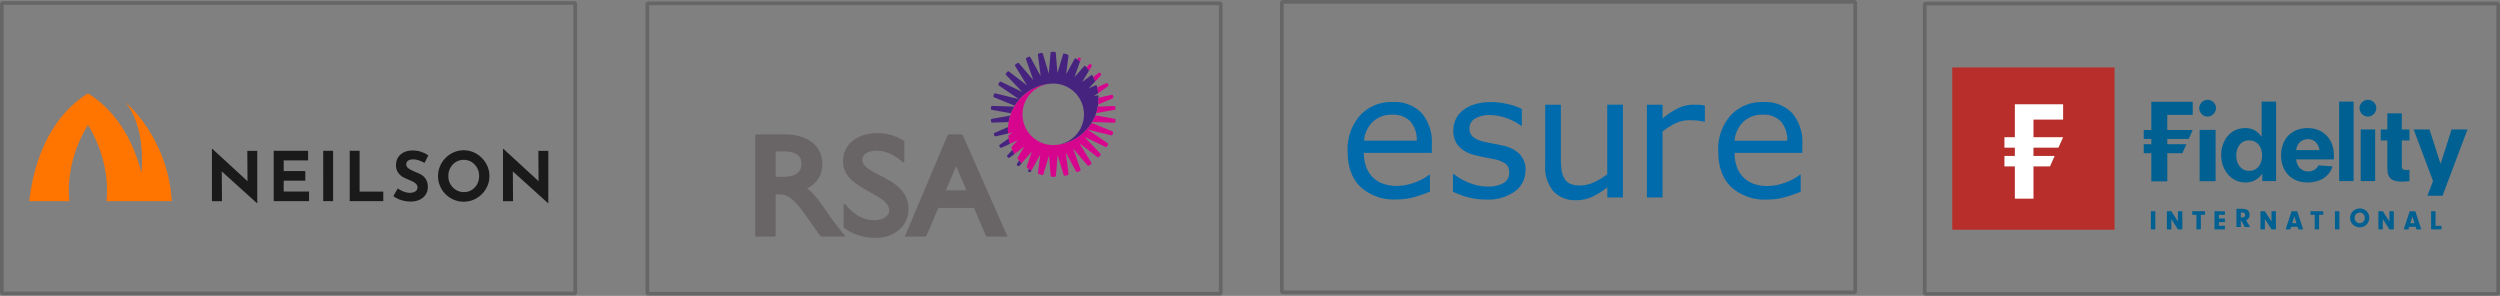 <?xml version="1.0" encoding="UTF-8" standalone="no"?>
<svg
   version="1.1"
   viewBox="0 0 334.639 39.602"
   fill="none"
   stroke="none"
   stroke-linecap="square"
   stroke-miterlimit="10"
   id="svg5"
   sodipodi:docname="the-unit.svg"
   xml:space="preserve"
   width="334.639"
   height="39.602"
   inkscape:version="1.4 (e7c3feb1, 2024-10-09)"
   xmlns:inkscape="http://www.inkscape.org/namespaces/inkscape"
   xmlns:sodipodi="http://sodipodi.sourceforge.net/DTD/sodipodi-0.dtd"
   xmlns="http://www.w3.org/2000/svg"
   xmlns:svg="http://www.w3.org/2000/svg"><rect x="0" y="0" width="334.639" height="39.602" fill="#808080" stroke="none"/><defs
     id="defs5"><linearGradient
       id="swatch9"
       inkscape:swatch="solid"><stop
         style="stop-color:#000000;stop-opacity:1;"
         offset="0"
         id="stop9" /></linearGradient><clipPath
       id="clipPath2458"><path
         d="M 0,0 H 595.276 V 841.89 H 0 Z"
         id="path2460" /></clipPath><clipPath
       id="clipPath2466"><path
         d="M 431.68,746.748 H 559.843 V 812.89 H 431.68 Z"
         id="path2468" /></clipPath><clipPath
       id="clipPath2476"><path
         d="m 434.91,748.318 h 115.935 v 59.856 H 434.91 Z"
         id="path2478" /></clipPath><clipPath
       id="clipPath2496"><path
         d="M 0,-9.921 H 609.449 V 485.843 H 0 Z"
         id="path2498" /></clipPath><clipPath
       id="clipPath2504"><path
         d="m -23.798,-9.696 c 0,0 1.429,0.677 1.805,0.828 0.376,0.15 1.203,0.601 1.203,0.601 0,0 1.128,1.354 2.03,1.73 0.902,0.376 3.309,1.278 3.459,1.654 0.15,0.376 1.955,1.353 2.632,1.729 0.677,0.376 2.481,1.279 2.481,1.279 0,0 0.903,1.128 1.805,1.579 0.902,0.451 2.707,1.654 2.707,1.654 0,0 1.504,1.354 2.406,1.805 0.903,0.451 1.805,0.902 1.805,0.902 0,0 2.105,1.73 2.932,2.256 0.828,0.526 2.482,1.128 2.482,1.128 0,0 1.429,1.579 2.181,1.955 0.752,0.376 1.879,0.978 1.879,0.978 0,0 1.053,0.752 1.354,0.902 0.301,0.15 1.128,0.827 1.504,1.203 0.376,0.376 1.353,0.827 1.353,0.827 0,0 0.978,0.677 1.429,0.903 0.451,0.225 1.203,0.752 1.203,0.752 0,0 0.677,0.902 1.504,1.428 0.827,0.527 1.579,0.978 1.579,0.978 0,0 1.579,0.977 1.88,1.128 0.301,0.15 0.677,0.752 1.354,1.128 0.676,0.376 1.729,0.827 1.729,0.827 0,0 0.827,0.827 1.504,1.278 0.677,0.451 1.128,0.752 1.128,0.752 0,0 0.752,0.827 1.278,1.128 0.527,0.301 0.978,0.526 0.978,0.526 0,0 0.977,0.827 1.504,1.128 0.526,0.301 1.203,0.677 1.203,0.677 0,0 0.376,0.526 1.203,1.053 0.827,0.526 1.203,0.677 1.203,0.677 0,0 0.827,1.127 1.805,1.729 0.977,0.602 1.428,0.827 1.428,0.827 0,0 0.828,0.827 1.504,1.203 0.677,0.376 1.279,0.602 1.279,0.602 0,0 1.804,1.504 2.255,1.88 0.452,0.376 0.903,1.053 1.504,1.353 0.602,0.301 1.354,0.602 1.354,0.602 0,0 1.128,0.977 1.805,1.429 0.676,0.451 0.977,0.676 0.977,0.676 0,0 1.128,1.053 1.805,1.429 0.677,0.376 1.654,0.978 1.654,0.978 0,0 0.226,0.752 0.827,0.977 0.602,0.226 0.677,0.301 0.677,0.301 0,0 1.278,1.353 2.105,1.88 0.828,0.526 2.106,1.429 2.106,1.429 0,0 0.827,0.676 1.128,0.902 0.301,0.225 0.752,0.601 0.752,0.601 0,0 0.451,0.903 2.03,2.031 1.579,1.128 2.632,1.729 2.632,1.729 0,0 1.729,1.88 2.481,2.707 0.752,0.827 1.579,1.579 2.482,2.181 0.902,0.601 1.729,0.977 1.729,0.977 0,0 1.579,2.106 2.858,3.234 1.278,1.128 2.932,1.654 2.932,1.654 0,0 1.73,2.331 2.782,3.083 1.053,0.752 3.008,1.579 3.008,1.579 0,0 1.579,2.106 2.557,2.858 0.977,0.752 2.932,1.804 2.932,1.804 0,0 2.031,2.557 3.083,3.384 1.053,0.827 2.933,1.655 2.933,1.655 0,0 1.654,1.804 2.482,2.556 0.827,0.752 2.556,1.579 2.556,1.579 0,0 1.579,1.955 2.632,2.858 1.053,0.902 3.008,2.03 3.008,2.03 0,0 1.278,2.181 2.481,3.158 1.203,0.978 3.158,1.88 3.158,1.88 0,0 1.354,2.256 2.858,3.534 1.504,1.279 3.459,2.031 3.459,2.031 0,0 1.278,2.481 2.481,3.534 1.203,1.053 3.76,2.256 3.76,2.256 0,0 1.278,2.631 2.933,3.985 1.654,1.354 3.083,1.955 3.083,1.955 0,0 1.353,2.707 2.782,3.835 1.428,1.128 3.233,2.331 3.233,2.331 0,0 1.73,3.234 3.158,4.361 1.429,1.128 3.61,2.106 3.61,2.106 0,0 1.654,3.309 3.083,4.286 1.428,0.978 3.308,1.88 3.308,1.88 0,0 1.053,2.857 2.858,4.361 1.804,1.504 3.383,2.106 3.383,2.106 0,0 1.58,3.684 2.933,4.662 1.354,0.977 3.76,2.105 3.76,2.105 0,0 1.128,2.933 2.707,4.136 1.579,1.203 3.76,2.331 3.76,2.331 0,0 0.902,3.309 2.782,4.738 1.88,1.428 4.06,2.406 4.06,2.406 0,0 0.752,2.857 2.632,4.512 1.88,1.654 4.286,2.782 4.286,2.782 0,0 0.677,2.857 2.858,4.812 2.18,1.955 3.985,2.858 3.985,2.858 0,0 0.752,3.008 3.609,5.188 2.858,2.181 3.76,2.632 3.76,2.632 0,0 0.902,3.384 3.008,5.113 2.105,1.73 4.211,3.008 4.211,3.008 0,0 0.526,3.234 2.932,5.113 2.407,1.88 3.835,2.858 3.835,2.858 0,0 1.354,4.06 3.234,5.489 1.88,1.429 3.91,2.782 3.91,2.782 0,0 1.654,4.211 3.609,5.941 1.955,1.729 4.061,2.557 4.061,2.557 0,0 0.526,3.308 2.406,5.263 1.88,1.955 3.459,2.933 3.459,2.933 0,0 1.354,3.384 3.459,5.414 2.105,2.03 4.211,3.609 4.211,3.609 0,0 0.601,3.685 3.158,5.715 2.557,2.03 4.286,3.234 4.286,3.234 0,0 1.429,4.135 3.76,6.166 2.331,2.03 3.91,3.383 3.91,3.383 0,0 0.902,3.234 3.534,5.715 2.632,2.482 4.662,3.76 4.662,3.76 0,0 0.602,3.534 3.459,5.94 2.858,2.407 3.234,2.256 3.234,2.256 l 2.105,1.579 c 0,0 0.226,2.482 3.083,5.039 2.858,2.556 3.309,2.406 3.309,2.406 0,0 1.278,1.053 1.804,1.429 0.527,0.375 0.903,0.676 0.903,0.676 0,0 0.601,2.632 2.782,4.813 2.181,2.18 3.835,2.782 3.835,2.782 0,0 1.203,0.978 1.579,1.203 0.376,0.226 0.978,0.677 0.978,0.677 0,0 1.127,3.309 3.308,5.113 2.181,1.805 4.286,2.632 4.286,2.632 l 2.031,1.203 c 0,0 0.751,2.707 3.308,4.888 2.557,2.181 5.038,3.083 5.038,3.083 l 2.557,1.729 c 0,0 0.827,2.933 3.835,4.738 3.008,1.804 4.887,2.707 4.887,2.707 l 1.88,1.128 c 0,0 1.354,3.008 4.136,4.887 2.782,1.88 4.888,2.256 4.888,2.256 l 2.03,1.354 c 0,0 0.902,2.707 4.286,4.888 3.384,2.18 6.091,2.782 6.091,2.782 l 1.805,0.977 c 0,0 1.503,3.234 4.286,4.662 2.782,1.429 5.94,2.031 5.94,2.031 l 2.331,1.579 c 0,0 1.955,2.932 5.038,4.587 3.083,1.654 5.79,2.03 5.79,2.03 0,0 0.978,0.902 1.805,1.278 0.827,0.376 1.053,0.677 1.053,0.677 0,0 2.18,3.234 5.188,4.437 3.008,1.203 5.715,1.278 5.715,1.278 l 1.955,0.978 c 0,0 1.504,2.932 5.414,4.662 3.91,1.729 5.94,1.278 5.94,1.278 l 2.331,1.354 c 0,0 2.858,3.233 6.016,4.361 3.158,1.128 6.016,0.752 6.016,0.752 0,0 0.977,0.752 1.428,1.053 0.452,0.3 1.128,0.601 1.128,0.601 0,0 3.309,2.858 6.317,4.061 3.007,1.203 6.015,0.752 6.015,0.752 l 1.579,1.128 c 0,0 2.482,3.083 5.941,4.361 3.459,1.278 6.993,1.053 6.993,1.053 0,0 0.902,0.676 1.805,1.052 0.902,0.376 1.203,0.602 1.203,0.602 0,0 2.857,2.782 5.94,3.76 3.083,0.977 6.843,0.3 6.843,0.3 l 1.429,0.452 c 0,0 2.631,3.233 6.842,4.135 4.211,0.903 7.896,0.602 7.896,0.602 l 1.504,0.752 c 0,0 2.18,2.632 7.519,3.76 5.339,1.128 7.294,0.225 7.294,0.225 l 2.482,0.903 c 0,0 3.083,2.03 6.241,2.556 3.158,0.527 5.94,0.075 5.94,0.075 0,0 0.903,0.376 2.03,0.752 1.128,0.376 1.805,0.677 1.805,0.677 0,0 3.406,1.839 6.016,2.406 3.459,0.752 7.67,-0.526 7.67,-0.526 0,0 1.127,0.602 1.654,0.978 0.526,0.376 3.261,2.107 7.219,2.707 4.962,0.752 7.82,-0.752 7.82,-0.752 0,0 3.835,3.008 8.798,3.384 4.963,0.376 7.669,-0.903 7.669,-0.903 0,0 5.415,3.083 9.55,2.858 4.136,-0.226 6.993,-1.279 6.993,-1.279 0,0 1.354,0.226 1.88,0.376 0.527,0.151 4.211,1.805 7.896,1.88 3.684,0.075 7.519,-1.278 8.196,-1.278 0.677,0 3.91,1.729 7.595,1.504 3.684,-0.226 7.444,-1.955 8.196,-1.955 0.752,0 1.429,1.128 3.008,1.428 1.579,0.301 1.181,0.532 1.181,0.532 l 0.623,-416.567 z"
         id="path2506" /></clipPath><clipPath
       id="clipPath2512"><path
         d="m -1.096,-0.929 h 597.36 V 485.843 H -1.096 Z"
         id="path2514" /></clipPath><style
       id="style10">.cls-1{fill:#006bac;}</style><clipPath
       id="clipPath4568"
       clipPathUnits="userSpaceOnUse"><path
         id="path4566"
         d="M 0,0 H 595.276 V 841.89 H 0 Z" /></clipPath><clipPath
       id="clipPath4542"
       clipPathUnits="userSpaceOnUse"><path
         id="path4540"
         d="M 0,0 H 595.276 V 841.89 H 0 Z" /></clipPath><clipPath
       id="clipPath4510"
       clipPathUnits="userSpaceOnUse"><path
         id="path4508"
         d="M 0,0 H 595.276 V 841.89 H 0 Z" /></clipPath><clipPath
       id="clipPath4568-5"
       clipPathUnits="userSpaceOnUse"><path
         id="path4566-5"
         d="M 0,0 H 595.276 V 841.89 H 0 Z" /></clipPath><clipPath
       id="clipPath4542-4"
       clipPathUnits="userSpaceOnUse"><path
         id="path4540-1"
         d="M 0,0 H 595.276 V 841.89 H 0 Z" /></clipPath><clipPath
       id="clipPath4510-8"
       clipPathUnits="userSpaceOnUse"><path
         id="path4508-8"
         d="M 0,0 H 595.276 V 841.89 H 0 Z" /></clipPath></defs><sodipodi:namedview
     id="namedview5"
     pagecolor="#ffffff"
     bordercolor="#000000"
     borderopacity="0.25"
     inkscape:showpageshadow="2"
     inkscape:pageopacity="0.0"
     inkscape:pagecheckerboard="0"
     inkscape:deskcolor="#d1d1d1"
     showguides="true"
     inkscape:zoom="8.8616978"
     inkscape:cx="41.07565"
     inkscape:cy="20.707093"
     inkscape:window-width="1800"
     inkscape:window-height="1126"
     inkscape:window-x="0"
     inkscape:window-y="43"
     inkscape:window-maximized="0"
     inkscape:current-layer="svg5"><sodipodi:guide
       position="0.093,99.408"
       orientation="1,0"
       id="guide6"
       inkscape:locked="false" /><sodipodi:guide
       position="3.473,99.671"
       orientation="0,-1"
       id="guide7"
       inkscape:locked="false" /><sodipodi:guide
       position="334.595,60.685"
       orientation="0,-1"
       id="guide8"
       inkscape:locked="false" /><sodipodi:guide
       position="334.595,71.222"
       orientation="1,0"
       id="guide9"
       inkscape:locked="false" /></sodipodi:namedview><clipPath
     id="p.0"><path
       d="M 0,0 H 364.1 V 100 H 0 Z"
       clip-rule="nonzero"
       id="path1" /></clipPath><g
     clip-path="url(#clipPath1)"
     id="g2464"
     transform="matrix(0.416,0,0,-0.416,-79.827,343.138)"><path
       d="m 496.23,763.599 3.323,7.771 3.322,-7.771 z m 5.463,17.733 c -0.067,0.154 -0.26,0.279 -0.427,0.279 h -4.05 c -0.168,0 -0.358,-0.127 -0.423,-0.28 L 483.038,748.73 h 6.531 c 0.167,0 0.358,0.126 0.424,0.28 l 3.819,8.932 h 11.481 l 3.819,-8.932 c 0.066,-0.154 0.256,-0.28 0.424,-0.28 h 6.54 z M 484.23,757.608 c 0,-2.606 -1.069,-4.981 -3.011,-6.687 -1.909,-1.679 -4.548,-2.603 -7.431,-2.603 -3.869,0 -7.074,0.963 -10.088,3.03 l -0.353,0.241 v 7.342 c 0,0.168 0.137,0.304 0.305,0.304 0.098,0 0.184,-0.046 0.24,-0.117 1.225,-1.604 4.481,-5.143 9.342,-5.143 3.486,0 4.784,1.919 4.784,3.13 0,2.523 -2.888,4.11 -6.23,5.948 -4.051,2.226 -8.642,4.75 -8.642,9.817 0,2.747 1.093,5.068 3.161,6.713 2.005,1.596 4.801,2.44 8.086,2.44 2.788,0 5.583,-0.801 8.085,-2.317 l 0.391,-0.237 v -6.588 c 0,-0.168 -0.136,-0.304 -0.305,-0.304 -0.066,0 -0.128,0.022 -0.178,0.059 -1.172,1.107 -4.374,3.73 -8.396,3.73 -2.727,0 -4.632,-1.193 -4.632,-2.9 0,-2.13 2.595,-3.462 5.602,-5.006 4.13,-2.12 9.27,-4.759 9.27,-10.852 m -35.427,11.823 c -0.962,-0.981 -2.632,-1.478 -4.965,-1.478 h -2.364 v 8.184 h 2.364 c 5.267,0 5.915,-2.239 5.944,-3.925 0.022,-1.16 -0.307,-2.096 -0.979,-2.781 m 13.657,-18.799 c -2.01,2.526 -2.842,3.572 -4.185,5.551 l -0.112,0.166 c -2.206,3.277 -4.01,5.96 -6.545,7.883 3.16,1.605 4.879,4.333 4.879,7.813 0,2.913 -1.159,5.349 -3.352,7.047 -2.128,1.648 -5.155,2.519 -8.752,2.519 H 434.91 V 748.73 h 6.159 c 0.223,0 0.405,0.183 0.405,0.406 v 13.16 h 1.255 c 2.137,0 3.994,-0.488 8.462,-6.806 l 4.545,-6.428 c 0.129,-0.182 0.417,-0.332 0.64,-0.332 h 7.597 z"
       id="path2470"
       style="fill:#696566;fill-opacity:1;fill-rule:nonzero;stroke:none" /><g
       id="g2472"><g
         clip-path="url(#clipPath2476)"
         id="g2474"><path
           d="m 519.093,772.067 c -0.088,-0.147 -0.045,-0.348 0.097,-0.446 l 0.263,-0.183 c 0.142,-0.098 0.35,-0.072 0.463,0.058 l 0.725,0.834 c -0.294,0.291 -0.575,0.595 -0.844,0.91 z m 3.613,-2.091 c -0.056,-0.163 0.028,-0.35 0.187,-0.417 l 0.244,-0.101 c 0.158,-0.067 0.357,0.003 0.44,0.153 l 0.187,0.34 c -0.299,0.171 -0.592,0.354 -0.878,0.546 z m -6.707,4.894 c -0.118,-0.126 -0.117,-0.331 10e-4,-0.457 l 0.258,-0.274 c 0.118,-0.126 0.328,-0.144 0.465,-0.04 l 1.596,1.198 c -0.254,0.427 -0.487,0.866 -0.699,1.319 z m 29.347,19.107 c -0.02,0.15 -0.151,0.241 -0.307,0.206 l -1.169,-0.264 1.397,0.984 c -0.094,0.813 -0.254,1.605 -0.471,2.37 -0.048,0.158 -0.207,0.23 -0.359,0.159 l -2.225,-1.03 2.11,2.27 c -0.259,0.656 -0.562,1.288 -0.907,1.893 -0.082,0.149 -0.261,0.187 -0.398,0.084 l -2.918,-2.192 2.244,3.735 c -0.371,0.493 -0.774,0.96 -1.202,1.402 -0.119,0.107 -0.294,0.098 -0.402,-0.025 l -3.103,-3.569 1.774,5.124 c -0.427,0.323 -0.873,0.623 -1.333,0.9 -0.145,0.083 -0.329,0.033 -0.41,-0.115 v 0 l -2.722,-4.928 0.741,5.885 c 0.021,0.168 -0.09,0.35 -0.247,0.41 -0.351,0.127 -0.709,0.24 -1.071,0.341 h -0.001 c -0.166,0.047 -0.342,-0.049 -0.392,-0.214 l -1.827,-6.037 -0.002,-0.003 -0.539,6.498 c -0.015,0.172 -0.167,0.312 -0.34,0.312 h -0.999 c -0.173,0 -0.325,-0.14 -0.339,-0.312 l -0.557,-6.706 -1.928,6.442 c -0.05,0.165 -0.228,0.271 -0.397,0.235 l -0.921,-0.196 c -0.169,-0.036 -0.289,-0.205 -0.267,-0.376 l 0.887,-6.88 -3.317,6.088 c -0.082,0.151 -0.278,0.217 -0.436,0.147 l -0.81,-0.36 c -0.156,-0.07 -0.238,-0.26 -0.181,-0.423 l 2.377,-6.741 -4.639,5.432 c -0.112,0.13 -0.317,0.155 -0.457,0.054 l -0.671,-0.488 c -0.139,-0.101 -0.179,-0.304 -0.09,-0.451 l 3.848,-6.277 -5.83,4.488 c -0.136,0.105 -0.342,0.086 -0.457,-0.042 l -0.518,-0.574 c -0.116,-0.128 -0.112,-0.335 0.007,-0.46 l 5.225,-5.49 -6.826,3.282 c -0.156,0.075 -0.354,0.013 -0.439,-0.136 l -0.359,-0.62 c -0.086,-0.149 -0.039,-0.351 0.102,-0.448 l 6.442,-4.399 -7.572,1.853 c -0.166,0.042 -0.347,-0.059 -0.4,-0.223 l -0.204,-0.627 c -0.054,-0.163 0.033,-0.351 0.193,-0.417 l 6.686,-2.734 c 2.377,3.874 6.477,6.62 11.331,7.093 0.342,0.036 0.687,0.054 1.039,0.054 5.466,0 9.897,-4.43 9.897,-9.897 0,-5.191 -3.996,-9.447 -9.08,-9.863 h 10e-4 c 5.215,0.432 9.584,3.483 11.924,7.753 1.302,2.377 1.975,5.132 1.814,8.023 m -28.897,-13.68 -2.889,-2.037 c -0.141,-0.099 -0.183,-0.301 -0.094,-0.448 l 0.225,-0.37 c 0.09,-0.148 0.29,-0.209 0.447,-0.137 l 2.73,1.264 c -0.173,0.562 -0.312,1.138 -0.419,1.728 m -5.437,9.203 6.204,-1.112 c 0.29,0.747 0.638,1.466 1.039,2.152 l -7.11,0.228 c -0.171,0.005 -0.326,-0.13 -0.344,-0.302 l -0.064,-0.599 c -0.018,-0.172 0.106,-0.337 0.275,-0.367 m 5.943,-1.844 -5.94,-1.055 c -0.169,-0.031 -0.293,-0.195 -0.276,-0.367 l 0.058,-0.543 c 0.018,-0.172 0.173,-0.307 0.346,-0.301 l 5.289,0.177 c 0.124,0.714 0.3,1.411 0.523,2.089 m -0.715,-3.701 -4.351,-1.869 c -0.158,-0.069 -0.241,-0.258 -0.184,-0.42 l 0.161,-0.463 c 0.057,-0.162 0.241,-0.264 0.409,-0.226 l 3.974,0.903 c -0.051,0.7 -0.052,1.393 -0.009,2.075"
           id="path2480"
           style="fill:#472380;fill-opacity:1;fill-rule:nonzero;stroke:none" /><path
           d="m 549.846,782.58 -6.685,2.734 c -2.371,-3.863 -6.457,-6.605 -11.294,-7.089 v 10e-4 c -0.355,-0.038 -0.714,-0.059 -1.077,-0.059 -5.466,0 -9.897,4.431 -9.897,9.897 0,5.116 3.881,9.324 8.858,9.843 -8.098,-0.79 -14.098,-7.903 -13.502,-16.027 l 1.461,0.33 -1.142,-0.804 c -0.004,-0.002 -0.008,-0.005 -0.012,-0.007 v 0 c -0.14,-0.099 -0.233,-0.32 -0.205,-0.489 l -10e-4,-0.002 0.003,-0.002 c 0.111,-0.803 0.284,-1.583 0.515,-2.337 l 2.499,1.157 -1.904,-2.048 h 0.001 c -0.118,-0.126 -0.157,-0.358 -0.087,-0.515 0,0 -10e-4,0 -10e-4,-10e-4 0.272,-0.647 0.588,-1.269 0.943,-1.865 l 3.161,2.375 -2.093,-3.483 c -0.082,-0.148 -0.065,-0.371 0.041,-0.502 0.377,-0.477 0.782,-0.931 1.213,-1.358 l 3.302,3.8 -1.685,-4.869 c -0.036,-0.158 0.033,-0.349 0.163,-0.442 v 0 c 0.432,-0.312 0.88,-0.602 1.343,-0.867 l 2.868,5.191 -0.74,-5.879 c -0.021,-0.168 0.088,-0.349 0.246,-0.41 0.352,-0.126 0.71,-0.24 1.073,-0.341 h 0.002 c 0.165,-0.047 0.342,0.049 0.392,0.214 l 1.822,6.029 c 0.004,0.007 0.007,0.011 0.007,0.011 l 0.539,-6.499 c 0.014,-0.171 0.167,-0.312 0.34,-0.312 h 0.999 c 0.171,0 0.324,0.141 0.338,0.312 l 0.557,6.707 1.929,-6.442 c 0.049,-0.165 0.227,-0.271 0.396,-0.235 l 0.922,0.196 c 0.168,0.036 0.289,0.205 0.266,0.375 l -0.887,6.881 3.317,-6.088 c 0.083,-0.151 0.279,-0.218 0.436,-0.147 l 0.81,0.36 c 0.156,0.07 0.239,0.26 0.181,0.422 l -2.376,6.742 4.639,-5.432 c 0.112,-0.131 0.317,-0.155 0.456,-0.054 l 0.671,0.487 c 0.14,0.102 0.18,0.305 0.091,0.451 l -3.848,6.278 5.829,-4.488 c 0.137,-0.106 0.343,-0.087 0.459,0.042 l 0.516,0.574 c 0.116,0.128 0.113,0.335 -0.006,0.46 l -5.226,5.489 6.826,-3.281 c 0.156,-0.075 0.354,-0.014 0.44,0.135 l 0.359,0.621 c 0.085,0.149 0.039,0.351 -0.103,0.448 l -6.441,4.398 7.572,-1.853 c 0.166,-0.041 0.347,0.059 0.4,0.223 l 0.204,0.628 c 0.053,0.163 -0.034,0.351 -0.193,0.416 m 0.721,4.049 -6.203,1.112 c -0.289,-0.747 -0.637,-1.466 -1.038,-2.152 l 7.108,-0.228 c 0.172,-0.006 0.327,0.13 0.346,0.301 l 0.063,0.6 c 0.018,0.171 -0.107,0.337 -0.276,0.367 m -10.926,19.162 c 0.056,0.163 -0.025,0.356 -0.181,0.428 l -0.238,0.112 c -0.156,0.073 -0.352,0.01 -0.435,-0.141 l -0.248,-0.454 c 0.298,-0.193 0.588,-0.398 0.871,-0.612 z m 4.986,-17.318 5.937,1.055 c 0.17,0.03 0.294,0.196 0.276,0.367 l -0.057,0.542 c -0.018,0.172 -0.174,0.308 -0.346,0.302 l -5.288,-0.177 c -0.125,-0.714 -0.3,-1.412 -0.522,-2.089 m 0.621,2.746 4.685,2.013 c 0.158,0.068 0.247,0.258 0.197,0.423 l -0.142,0.469 c -0.05,0.165 -0.228,0.268 -0.396,0.23 l -4.224,-0.963 c 0.013,-0.735 -0.028,-1.461 -0.12,-2.172 m 0.884,9.397 c 0.117,0.126 0.121,0.336 0.008,0.467 l -0.247,0.284 c -0.113,0.131 -0.317,0.152 -0.454,0.048 l -1.762,-1.329 c 0.239,-0.458 0.454,-0.929 0.646,-1.414 z m -0.864,-5.713 3.156,2.223 c 0.141,0.099 0.188,0.304 0.104,0.454 l -0.208,0.38 c -0.084,0.151 -0.28,0.215 -0.436,0.142 l -2.945,-1.37 c 0.146,-0.595 0.256,-1.206 0.329,-1.829 m -2.923,7.287 c -0.259,0.343 -0.532,0.675 -0.82,0.993 l 0.837,0.967 c 0.113,0.13 0.318,0.152 0.455,0.048 l 0.255,-0.194 c 0.138,-0.103 0.178,-0.309 0.088,-0.457 z"
           id="path2482"
           style="fill:#d7058d;fill-opacity:1;fill-rule:nonzero;stroke:none" /></g></g></g><g
     id="g6"
     transform="matrix(0.139,0,0,0.139,3.896,12.496)"><path
       d="m 219.71,55.3 v 50.48 h -0.25 l -33.92,-30.62 0.2,28.66 h -9.68 V 53.44 h 0.39 l 33.87,31.12 -0.2,-29.2 h 9.59 v -0.05 z m 48.96,0 v 9.24 h -23.5 v 10.32 h 20.79 v 9.24 h -20.79 v 10.47 h 24.43 v 9.24 H 235.58 V 55.34 h 33.08 v -0.05 z m 24.09,0 v 48.47 h -9.54 V 55.3 Z m 25.51,0 v 39.28 h 22.81 v 9.24 H 308.74 V 55.35 h 9.54 V 55.3 Z m 51.61,8.26 c -2.11,0 -3.74,0.44 -4.92,1.23 -1.18,0.84 -1.77,2.06 -1.77,3.74 0,1.52 0.84,2.9 2.56,4.03 1.67,1.18 3.93,2.26 6.73,3.34 2.26,0.84 4.23,1.77 5.85,2.85 1.62,1.08 3,2.56 4.03,4.42 1.08,1.87 1.62,4.28 1.62,7.18 0,2.51 -0.64,4.82 -1.97,6.93 -1.28,2.11 -3.2,3.83 -5.7,5.06 -2.51,1.23 -5.51,1.87 -8.95,1.87 -2.9,0 -5.75,-0.44 -8.65,-1.28 -2.85,-0.84 -5.51,-2.16 -7.96,-3.93 l 4.23,-7.42 c 1.67,1.23 3.59,2.26 5.75,3.05 2.16,0.79 4.08,1.18 5.8,1.18 2.02,0 3.79,-0.44 5.26,-1.28 1.47,-0.84 2.26,-2.26 2.26,-4.18 0,-2.51 -2.36,-4.67 -7.03,-6.54 -2.75,-1.08 -5.06,-2.16 -6.93,-3.15 -1.87,-1.03 -3.44,-2.46 -4.77,-4.33 -1.33,-1.87 -2.02,-4.28 -2.02,-7.13 0,-4.18 1.38,-7.52 4.13,-10.08 2.75,-2.56 6.39,-3.93 10.96,-4.13 3.59,0 6.59,0.39 9.04,1.23 2.41,0.84 4.77,1.97 7.03,3.44 l -3.64,7.32 C 376.64,64.72 373,63.54 369.86,63.54 Z m 27.24,3.74 c 2.21,-3.83 5.21,-6.88 9.04,-9.14 3.79,-2.26 7.91,-3.39 12.34,-3.39 4.43,0 8.55,1.13 12.34,3.39 3.79,2.26 6.83,5.31 9.09,9.14 2.26,3.83 3.39,7.91 3.39,12.34 0,4.43 -1.13,8.6 -3.39,12.39 -2.26,3.79 -5.31,6.78 -9.09,9 -3.78,2.22 -7.91,3.34 -12.34,3.34 -4.43,0 -8.6,-1.13 -12.39,-3.34 -3.79,-2.21 -6.78,-5.21 -9,-9 -2.21,-3.79 -3.34,-7.91 -3.34,-12.39 0,-4.48 1.13,-8.5 3.34,-12.34 z m 8.55,20.1 c 1.33,2.36 3.15,4.23 5.46,5.65 2.31,1.38 4.87,2.06 7.67,2.06 2.8,0 5.21,-0.69 7.42,-2.06 2.26,-1.38 3.98,-3.24 5.26,-5.6 1.28,-2.36 1.92,-4.96 1.92,-7.82 0,-2.86 -0.64,-5.55 -1.97,-7.91 -1.33,-2.36 -3.1,-4.23 -5.36,-5.65 -2.26,-1.38 -4.77,-2.06 -7.52,-2.06 -2.75,0 -5.26,0.69 -7.52,2.06 -2.26,1.38 -4.03,3.24 -5.36,5.65 -1.33,2.36 -1.97,5.01 -1.97,7.91 -0.05,2.8 0.64,5.41 1.97,7.77 z M 500,55.3 v 50.48 h -0.25 l -33.92,-30.62 0.2,28.66 h -9.68 V 53.44 h 0.39 l 33.87,31.12 -0.2,-29.2 H 500 v -0.05 z"
       style="fill:#1a1a1a;stroke-width:0"
       id="path1-0" /><path
       d="M 137.4,103.78 C 133.74,42.47 93.02,8.64 93.02,8.64 108.31,28.56 109.8,56.16 108.21,76.49 97.4,34.75 76.19,12.15 56.68,0 33.31,14.62 7.46,44.12 0,103.78 h 38.87 c 0,0 -5.92,-34.7 17.81,-73.51 23.68,38.82 17.76,73.51 17.76,73.51 z"
       style="fill:#ff7500;stroke-width:0"
       id="path2-3" /></g><g
     id="g54"
     transform="matrix(2.486,0,0,2.486,579.418,-848.948)"><path
       id="path16"
       d="m -155.976,349.722 h -3.659 a 2.117,2.117 0 0 0 0.138,0.794 1.476,1.476 0 0 0 0.929,0.878 2.196,2.196 0 0 0 0.701,0.106 2.754,2.754 0 0 0 1.021,-0.204 2.5,2.5 0 0 0 0.733,-0.402 h 0.034 v 0.915 a 6.932,6.932 0 0 1 -0.868,0.299 3.532,3.532 0 0 1 -0.931,0.122 2.683,2.683 0 0 1 -1.934,-0.667 q -0.699,-0.672 -0.699,-1.913 a 2.744,2.744 0 0 1 0.669,-1.945 2.289,2.289 0 0 1 1.759,-0.72 2.016,2.016 0 0 1 1.558,0.593 2.381,2.381 0 0 1 0.548,1.685 v 0.458 m -0.812,-0.654 a 1.513,1.513 0 0 0 -0.331,-1.024 1.267,1.267 0 0 0 -0.995,-0.376 1.439,1.439 0 0 0 -1.058,0.402 1.569,1.569 0 0 0 -0.452,0.997 z"
       class="cls-1"
       inkscape:connector-curvature="0"
       style="fill:#006bac;stroke-width:0.265" /><path
       id="path18"
       d="m -150.94,350.672 a 1.365,1.365 0 0 1 -0.564,1.124 2.453,2.453 0 0 1 -1.543,0.439 3.704,3.704 0 0 1 -1.016,-0.132 4.498,4.498 0 0 1 -0.775,-0.288 v -0.947 h 0.045 a 3.291,3.291 0 0 0 0.878,0.487 2.646,2.646 0 0 0 0.929,0.18 1.707,1.707 0 0 0 0.863,-0.183 0.619,0.619 0 0 0 0.31,-0.574 0.574,0.574 0 0 0 -0.169,-0.45 1.521,1.521 0 0 0 -0.651,-0.265 q -0.177,-0.04 -0.466,-0.095 -0.288,-0.056 -0.529,-0.116 a 1.738,1.738 0 0 1 -0.929,-0.513 1.283,1.283 0 0 1 -0.265,-0.831 1.36,1.36 0 0 1 0.127,-0.582 1.4,1.4 0 0 1 0.386,-0.489 1.852,1.852 0 0 1 0.638,-0.328 2.857,2.857 0 0 1 0.868,-0.122 3.908,3.908 0 0 1 0.908,0.108 3.44,3.44 0 0 1 0.765,0.265 v 0.9 h -0.045 a 2.99,2.99 0 0 0 -0.781,-0.407 2.646,2.646 0 0 0 -0.9,-0.167 1.545,1.545 0 0 0 -0.775,0.18 0.582,0.582 0 0 0 -0.318,0.529 0.566,0.566 0 0 0 0.191,0.466 1.484,1.484 0 0 0 0.606,0.265 q 0.23,0.053 0.529,0.108 c 0.191,0.034 0.352,0.069 0.479,0.098 a 1.77,1.77 0 0 1 0.9,0.463 1.222,1.222 0 0 1 0.315,0.878"
       class="cls-1"
       inkscape:connector-curvature="0"
       style="fill:#006bac;stroke-width:0.265" /><path
       id="path20"
       d="m -145.683,352.124 h -0.844 v -0.55 a 4.106,4.106 0 0 1 -0.82,0.516 2.043,2.043 0 0 1 -0.86,0.18 1.587,1.587 0 0 1 -1.228,-0.482 2.029,2.029 0 0 1 -0.439,-1.413 v -3.246 h 0.844 v 2.852 a 5.08,5.08 0 0 0 0.037,0.654 1.183,1.183 0 0 0 0.151,0.463 0.72,0.72 0 0 0 0.312,0.288 1.373,1.373 0 0 0 0.561,0.09 1.786,1.786 0 0 0 0.714,-0.169 3.315,3.315 0 0 0 0.722,-0.434 v -3.744 h 0.844 v 4.995"
       class="cls-1"
       inkscape:connector-curvature="0"
       style="fill:#006bac;stroke-width:0.265" /><path
       id="path22"
       d="m -141.281,348.044 h -0.045 a 3.376,3.376 0 0 0 -0.365,-0.061 4.109,4.109 0 0 0 -0.418,-0.018 1.725,1.725 0 0 0 -0.741,0.164 3.44,3.44 0 0 0 -0.706,0.445 v 3.551 h -0.841 v -4.995 h 0.844 v 0.738 a 4.141,4.141 0 0 1 0.884,-0.572 1.924,1.924 0 0 1 0.781,-0.167 q 0.22,0 0.318,0 l 0.294,0.042 v 0.873"
       class="cls-1"
       inkscape:connector-curvature="0"
       style="fill:#006bac;stroke-width:0.265" /><path
       id="path24"
       d="m -136.029,349.722 h -3.646 a 2.117,2.117 0 0 0 0.138,0.794 1.476,1.476 0 0 0 0.921,0.884 2.199,2.199 0 0 0 0.701,0.106 2.757,2.757 0 0 0 1.021,-0.204 2.511,2.511 0 0 0 0.733,-0.402 h 0.045 v 0.915 a 6.927,6.927 0 0 1 -0.868,0.299 3.532,3.532 0 0 1 -0.931,0.122 2.683,2.683 0 0 1 -1.942,-0.675 q -0.699,-0.672 -0.699,-1.913 a 2.744,2.744 0 0 1 0.669,-1.945 2.289,2.289 0 0 1 1.752,-0.717 2.016,2.016 0 0 1 1.558,0.593 2.381,2.381 0 0 1 0.548,1.685 v 0.458 m -0.812,-0.654 a 1.513,1.513 0 0 0 -0.331,-1.024 1.267,1.267 0 0 0 -0.995,-0.376 1.437,1.437 0 0 0 -1.058,0.402 1.572,1.572 0 0 0 -0.45,1 z"
       class="cls-1"
       inkscape:connector-curvature="0"
       style="fill:#006bac;stroke-width:0.265" /></g><g
     transform="matrix(1.835,0,0,1.835,179.194,-106.18)"
     id="layer1"><path
       id="path4498"
       style="fill:#b72e2a;fill-opacity:1;fill-rule:nonzero;stroke:none;stroke-width:0.353"
       d="m 44.756,74.622 h 11.839 V 62.783 h -11.839 z" /><g
       transform="matrix(0.353,0,0,-0.353,52.842,66.59)"
       id="g4500"><path
         id="path4502"
         style="fill:#ffffff;fill-opacity:1;fill-rule:nonzero;stroke:none"
         d="m 0,0 v 3.169 h -9.972 v -6.8 h -0.271 -1.881 v -2.164 h 0.596 1.556 v -1.71 h -0.333 -1.819 v -2.167 h 0.532 1.62 v -6.657 h 3.846 v 6.657 h 3.414 l 0.967,2.167 h -4.381 v 0.726 0.984 h 5.163 L 0,-3.631 H -6.126 V 0 Z" /></g><g
       style="fill:#006092;fill-opacity:1"
       id="g4504"
       transform="matrix(0.353,0,0,-0.353,10.256,354.283)"><g
         style="fill:#006092;fill-opacity:1"
         clip-path="url(#clipPath4510-8)"
         id="g4506"><path
           id="path4512"
           style="fill:#006092;fill-opacity:1;fill-rule:nonzero;stroke:none"
           d="m 148.85,812.882 h 3.302 v -10.607 h -3.302 z m 12.937,-10.584 v 1.493 h -0.041 c -0.852,-1.265 -2.097,-1.785 -3.468,-1.785 -2.968,0 -4.983,2.676 -4.983,5.643 0,2.966 1.872,5.602 4.94,5.602 1.373,0 2.389,-0.435 3.386,-1.743 h 0.043 v 6.938 0.278 h 2.987 v -0.278 -16.148 z m -0.021,5.309 c 0,1.602 -0.872,3.111 -2.74,3.111 -1.721,0 -2.616,-1.536 -2.616,-3.153 0,-1.679 0.935,-3.154 2.698,-3.154 1.703,0 2.658,1.411 2.658,3.196 m 14.832,0 v -0.83 h -7.805 c 0.123,-1.241 0.891,-2.49 2.491,-2.49 0.916,0 1.723,0.437 2.138,1.267 l 2.907,-0.225 c -0.726,-2.183 -2.68,-3.323 -5.191,-3.323 -3.22,0 -5.459,2.199 -5.459,5.601 0,3.445 2.239,5.644 5.459,5.644 3.22,0 5.46,-2.199 5.46,-5.644 m -2.986,1.079 c -0.108,1.037 -0.896,2.281 -2.328,2.281 -1.557,0 -2.326,-1.079 -2.491,-2.281 z m 4.069,9.76 v -16.148 h 2.993 v 16.148 0.278 h -2.993 z m 5.947,0.655 c -0.998,0 -1.745,-0.888 -1.745,-1.764 0,-0.827 0.747,-1.718 1.745,-1.718 0.955,0 1.741,0.851 1.741,1.761 0,0.955 -0.849,1.721 -1.741,1.721 m -33.129,0 c -0.995,0 -1.743,-0.888 -1.743,-1.764 0,-0.827 0.748,-1.718 1.743,-1.718 0.958,0 1.741,0.851 1.741,1.761 0,0.955 -0.848,1.721 -1.741,1.721 m 31.632,-16.803 h 2.993 v 10.664 h -2.993 z m 10.079,2.344 c -0.182,-0.042 -0.348,-0.064 -0.6,-0.064 -0.769,0 -0.975,0.229 -0.975,0.706 v 5.397 h 1.575 v 2.281 h -1.575 v 3.336 h -2.992 v -3.336 h -1.367 v -2.281 h 1.367 v -5.729 c 0,-2.302 1.184,-2.779 3.136,-2.779 0.48,0 0.955,0.064 1.431,0.125 z m 3.707,-5.379 h 3.125 l 5.163,13.699 h -3.283 l -2.263,-7.055 h -0.04 l -2.265,7.055 h -3.276 l 4.004,-10.664 z M 137.3,809.914 v -1.857 h 1.569 v -5.82 h 3.3 v 5.82 h 3.116 l 0.826,1.857 h -3.942 v 1.085 h 4.427 l 0.826,1.857 h -5.253 v 3.116 h 5.253 v 2.71 h -8.553 v -5.826 H 137.3 v -1.857 h 1.569 v -1.085 z" /></g></g><path
       id="path4522"
       style="fill:#006092;fill-opacity:1;fill-rule:nonzero;stroke:none;stroke-width:0.353"
       d="m 59.246,74.596 h 0.321 v -1.323 h -0.321 z" /><g
       style="fill:#006092;fill-opacity:1"
       transform="matrix(0.353,0,0,-0.353,60.735,74.596)"
       id="g4524"><path
         id="path4526"
         style="fill:#006092;fill-opacity:1;fill-rule:nonzero;stroke:none"
         d="M 0,0 H -0.911 V 3.75 H 0 L 1.366,1.642 V 3.75 H 2.277 V 0 H 1.366 L 0,2.137 Z" /></g><g
       style="fill:#006092;fill-opacity:1"
       transform="matrix(0.353,0,0,-0.353,62.889,74.596)"
       id="g4528"><path
         id="path4530"
         style="fill:#006092;fill-opacity:1;fill-rule:nonzero;stroke:none"
         d="M 0,0 H -0.911 V 3.014 H -1.777 V 3.75 H 0.86 V 3.014 H 0 Z" /></g><g
       style="fill:#006092;fill-opacity:1"
       transform="matrix(0.353,0,0,-0.353,64.207,73.803)"
       id="g4532"><path
         id="path4534"
         style="fill:#006092;fill-opacity:1;fill-rule:nonzero;stroke:none"
         d="M 0,0 H 1.237 V -0.737 H 0 v -0.776 h 1.237 v -0.736 h -2.148 v 3.75 H 1.237 V 0.765 H 0 Z" /></g><g
       style="fill:#006092;fill-opacity:1"
       id="g4536"
       transform="matrix(0.353,0,0,-0.353,10.256,354.283)"><g
         style="fill:#006092;fill-opacity:1"
         clip-path="url(#clipPath4542-4)"
         id="g4538"><g
           style="fill:#006092;fill-opacity:1"
           transform="translate(157.367,792.812)"
           id="g4544"><path
             id="path4546"
             style="fill:#006092;fill-opacity:1;fill-rule:nonzero;stroke:none"
             d="M 0,0 H -0.911 V 3.75 H 0.304 C 0.799,3.75 1.158,3.66 1.406,3.469 1.664,3.267 1.811,2.929 1.811,2.519 1.811,1.951 1.569,1.569 1.085,1.378 L 1.912,0 H 0.821 L 0,1.451 Z m 0.293,1.962 c 0.376,0 0.595,0.191 0.595,0.517 0,0.316 -0.213,0.523 -0.54,0.523 H 0 v -1.04 z" /></g></g></g><g
       style="fill:#006092;fill-opacity:1"
       transform="matrix(0.353,0,0,-0.353,67.56,74.596)"
       id="g4548"><path
         id="path4550"
         style="fill:#006092;fill-opacity:1;fill-rule:nonzero;stroke:none"
         d="M 0,0 H -0.91 V 3.75 H 0 L 1.367,1.642 V 3.75 h 0.91 V 0 H 1.367 L 0,2.137 Z" /></g><g
       style="fill:#006092;fill-opacity:1"
       transform="matrix(0.353,0,0,-0.353,69.473,74.406)"
       id="g4552"><path
         id="path4554"
         style="fill:#006092;fill-opacity:1;fill-rule:nonzero;stroke:none"
         d="M 0,0 -0.163,-0.54 H -1.136 L 0.101,3.21 H 1.26 L 2.491,-0.54 H 1.49 L 1.327,0 Z M 0.663,2.136 0.225,0.737 h 0.877 z" /></g><g
       style="fill:#006092;fill-opacity:1"
       transform="matrix(0.353,0,0,-0.353,71.516,74.596)"
       id="g4556"><path
         id="path4558"
         style="fill:#006092;fill-opacity:1;fill-rule:nonzero;stroke:none"
         d="M 0,0 H -0.911 V 3.014 H -1.777 V 3.75 H 0.86 V 3.014 H 0 Z" /></g><path
       id="path4560"
       style="fill:#006092;fill-opacity:1;fill-rule:nonzero;stroke:none;stroke-width:0.353"
       d="m 72.672,74.596 h 0.322 v -1.323 h -0.322 z" /><g
       style="fill:#006092;fill-opacity:1"
       id="g4562"
       transform="matrix(0.353,0,0,-0.353,10.256,354.283)"><g
         style="fill:#006092;fill-opacity:1"
         clip-path="url(#clipPath4568-5)"
         id="g4564"><g
           style="fill:#006092;fill-opacity:1"
           transform="translate(183.913,794.679)"
           id="g4570"><path
             id="path4572"
             style="fill:#006092;fill-opacity:1;fill-rule:nonzero;stroke:none"
             d="m 0,0 c 0,-1.074 -0.877,-1.94 -1.962,-1.94 -1.119,0 -2.006,0.854 -2.006,1.934 0,0.545 0.219,1.052 0.629,1.439 0.359,0.338 0.848,0.523 1.399,0.523 C -0.831,1.956 0,1.118 0,0 m -3.042,0.005 c 0,-0.618 0.467,-1.102 1.063,-1.102 0.584,0 1.057,0.484 1.057,1.085 0,0.641 -0.45,1.124 -1.051,1.124 -0.614,0 -1.069,-0.471 -1.069,-1.107" /></g></g></g><g
       style="fill:#006092;fill-opacity:1"
       transform="matrix(0.353,0,0,-0.353,76.162,74.596)"
       id="g4574"><path
         id="path4576"
         style="fill:#006092;fill-opacity:1;fill-rule:nonzero;stroke:none"
         d="M 0,0 H -0.911 V 3.75 H 0 L 1.366,1.642 V 3.75 H 2.277 V 0 H 1.366 L 0,2.137 Z" /></g><g
       style="fill:#006092;fill-opacity:1"
       transform="matrix(0.353,0,0,-0.353,78.089,74.406)"
       id="g4578"><path
         id="path4580"
         style="fill:#006092;fill-opacity:1;fill-rule:nonzero;stroke:none"
         d="m 0,0 -0.163,-0.54 h -0.972 l 1.236,3.75 h 1.158 l 1.232,-3.75 h -1 L 1.327,0 Z M 0.664,2.136 0.225,0.737 h 0.877 z" /></g><g
       style="fill:#006092;fill-opacity:1"
       transform="matrix(0.353,0,0,-0.353,80.439,74.336)"
       id="g4582"><path
         id="path4584"
         style="fill:#006092;fill-opacity:1;fill-rule:nonzero;stroke:none"
         d="m 0,0 v -0.736 h -2.131 v 3.75 h 0.912 V 0 Z" /></g></g><rect
     style="fill:none;fill-opacity:1;stroke:#000000;stroke-width:0.496;stroke-linecap:butt;stroke-linejoin:bevel;stroke-dasharray:none;stroke-opacity:0.2"
     id="rect11"
     width="76.751"
     height="38.876"
     x="0.248"
     y="0.405" /><rect
     style="fill:none;fill-opacity:1;stroke:#000000;stroke-width:0.496;stroke-linecap:butt;stroke-linejoin:bevel;stroke-dasharray:none;stroke-opacity:0.2"
     id="rect11-0"
     width="76.751"
     height="38.876"
     x="86.652"
     y="0.445" /><rect
     style="fill:none;fill-opacity:1;stroke:#000000;stroke-width:0.496;stroke-linecap:butt;stroke-linejoin:bevel;stroke-dasharray:none;stroke-opacity:0.2"
     id="rect11-0-5"
     width="76.751"
     height="38.876"
     x="171.583"
     y="0.248" /><rect
     style="fill:none;fill-opacity:1;stroke:#000000;stroke-width:0.496;stroke-linecap:butt;stroke-linejoin:bevel;stroke-dasharray:none;stroke-opacity:0.2"
     id="rect11-0-5-6"
     width="76.751"
     height="38.876"
     x="257.64"
     y="0.479" /></svg>
